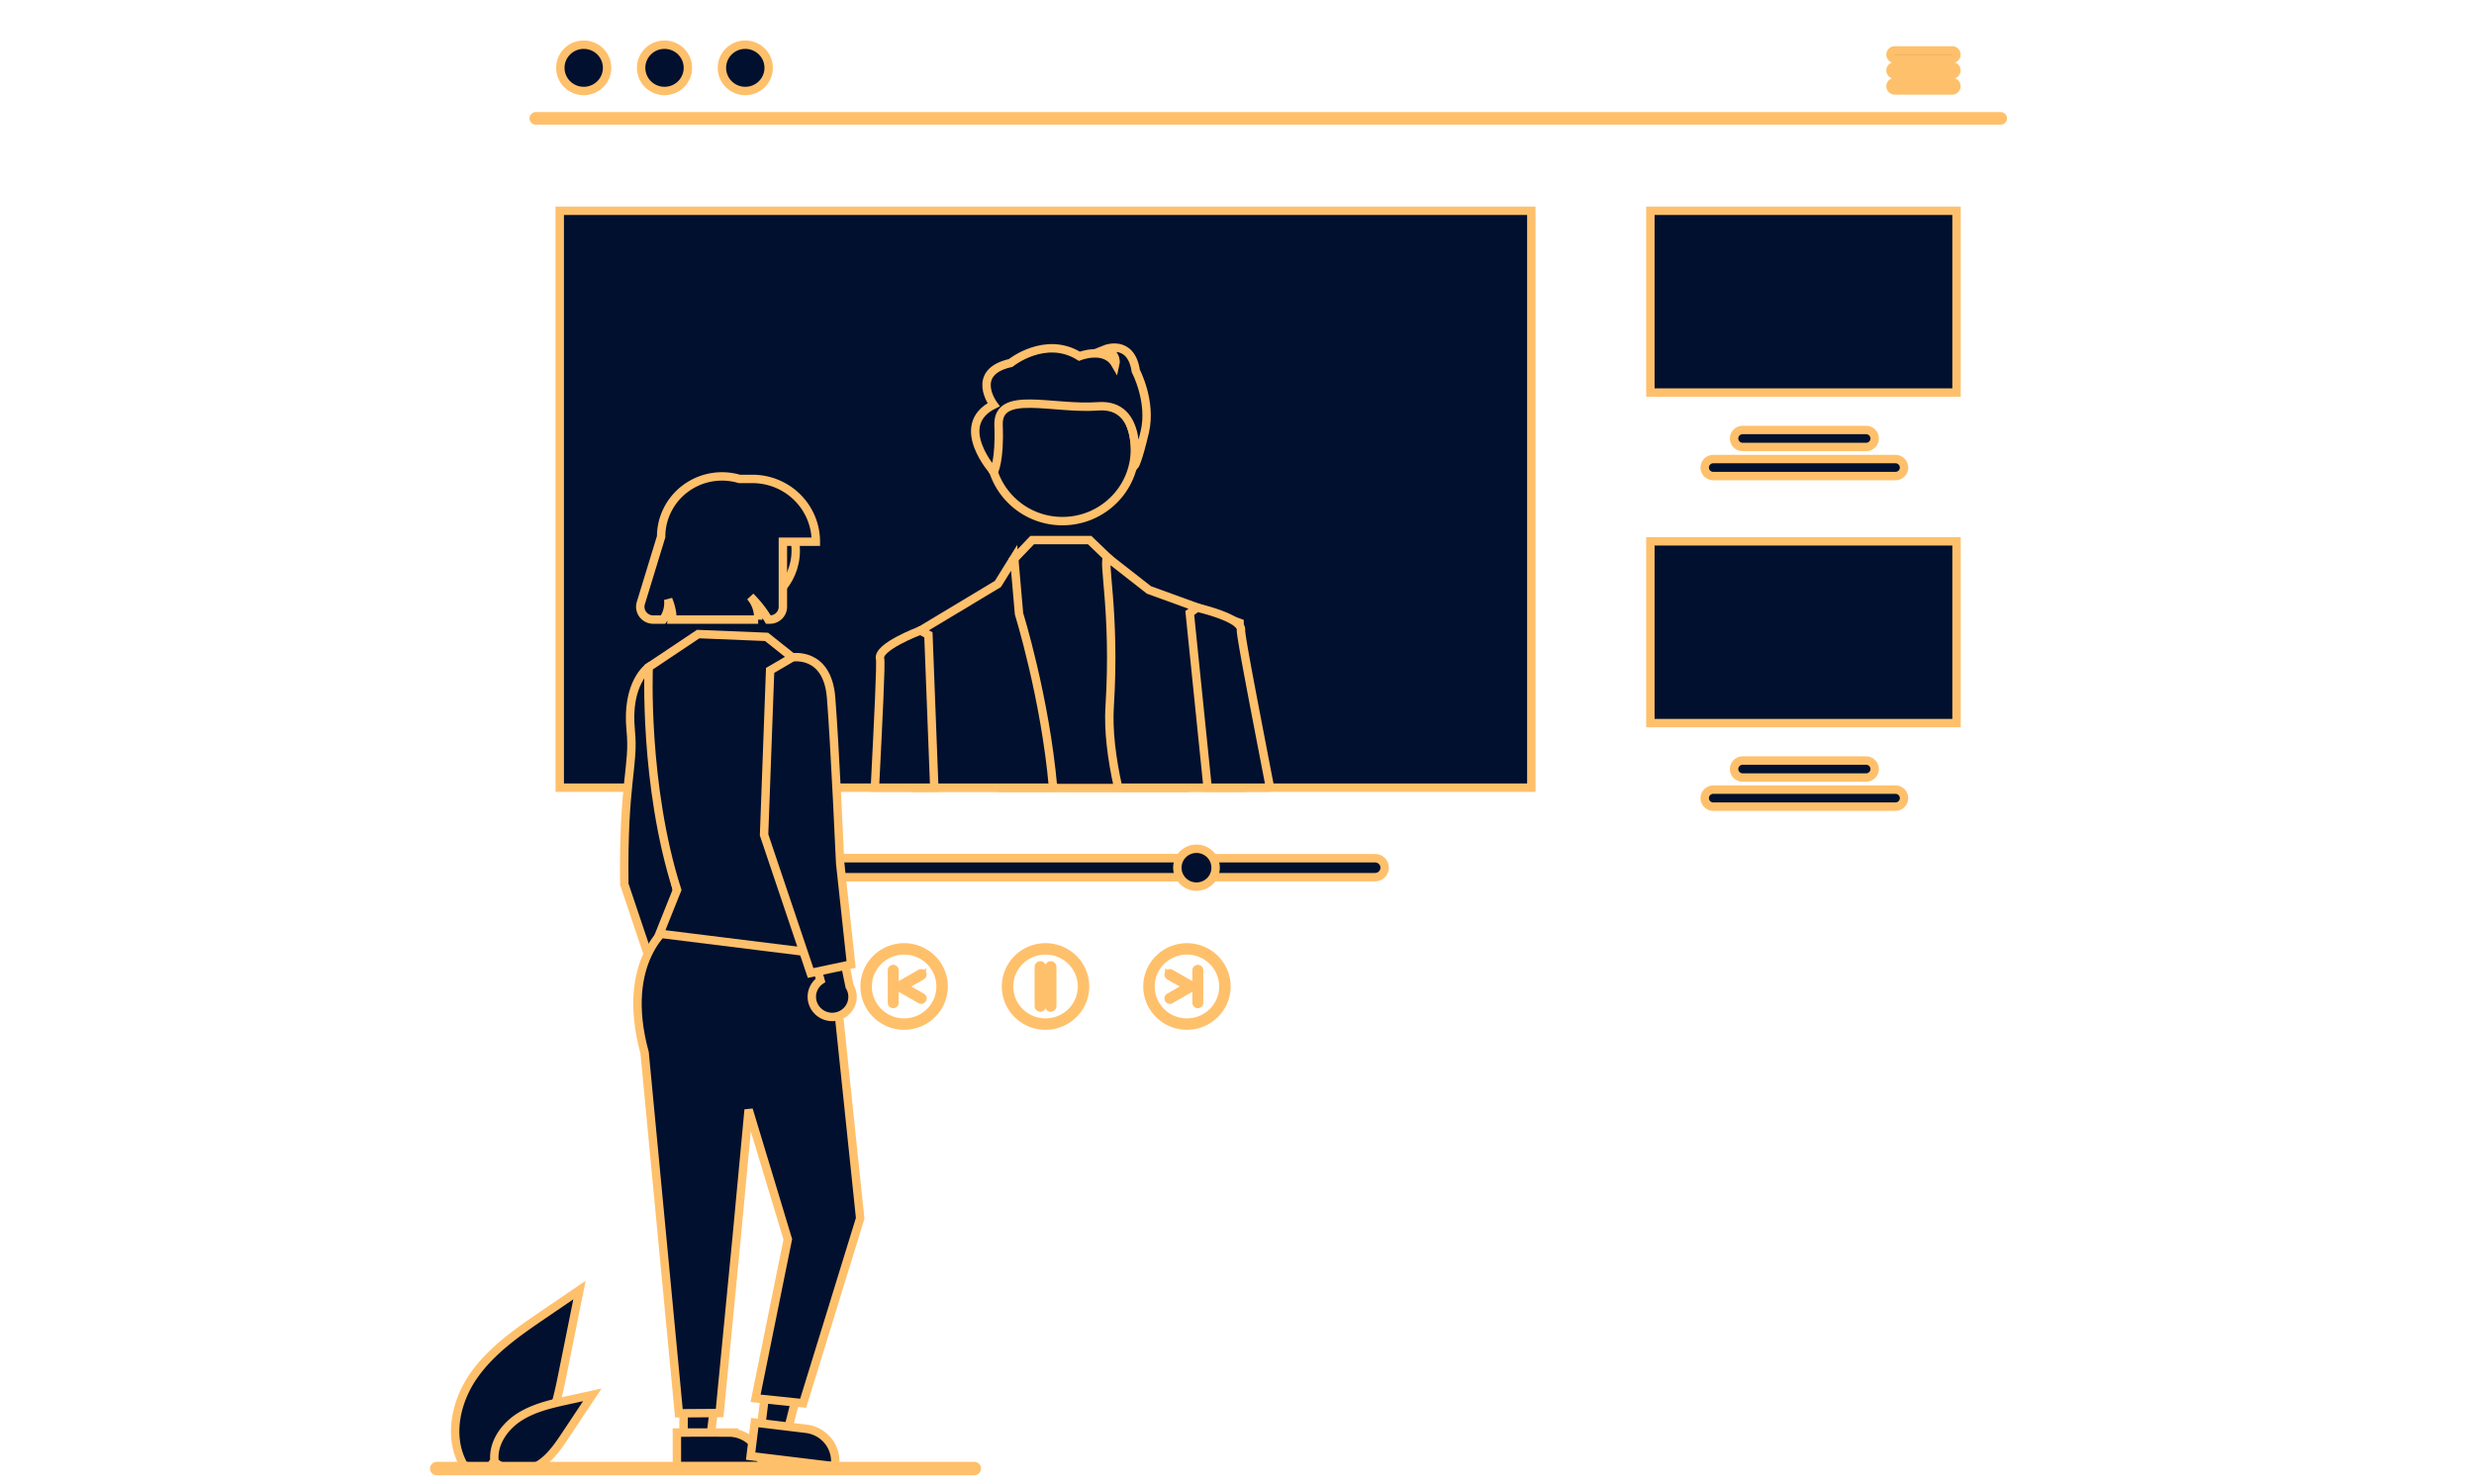 <?xml version="1.0" encoding="UTF-8" standalone="no"?>
<svg
   width="1000"
   height="600"
   viewBox="0 0 1000 600"
   version="1.1"
   id="svg84"
   sodipodi:docname="outline_workshop.svg"
   inkscape:version="1.2.2 (732a01da63, 2022-12-09, custom)"
   xml:space="preserve"
   xmlns:inkscape="http://www.inkscape.org/namespaces/inkscape"
   xmlns:sodipodi="http://sodipodi.sourceforge.net/DTD/sodipodi-0.dtd"
   xmlns="http://www.w3.org/2000/svg"
   xmlns:svg="http://www.w3.org/2000/svg"
   xmlns:rdf="http://www.w3.org/1999/02/22-rdf-syntax-ns#"
   xmlns:cc="http://creativecommons.org/ns#"
   xmlns:dc="http://purl.org/dc/elements/1.1/"><defs
     id="defs88" /><sodipodi:namedview
     pagecolor="#ffffff"
     bordercolor="#666666"
     borderopacity="1"
     objecttolerance="10"
     gridtolerance="10"
     guidetolerance="10"
     inkscape:pageopacity="0"
     inkscape:pageshadow="2"
     inkscape:window-width="1842"
     inkscape:window-height="1005"
     id="namedview86"
     showgrid="false"
     inkscape:zoom="0.77833826"
     inkscape:cx="501.70989"
     inkscape:cy="221.62601"
     inkscape:window-x="78"
     inkscape:window-y="38"
     inkscape:window-maximized="1"
     inkscape:current-layer="svg84"
     inkscape:showpageshadow="2"
     inkscape:pagecheckerboard="0"
     inkscape:deskcolor="#d1d1d1" /><path
     d="m 219.764,531.443 c -10.395,7.091 -21.025,14.409 -28.223,24.68 -7.198,10.271 -10.34,24.291 -4.556,35.405 l -0.149,0.693 a 27.055,26.802 0 0 0 26.126,-4.559 c 9.15,-7.608 12.02,-20.143 14.354,-31.749 l 6.905,-34.33 z"
     id="path2"
     inkscape:connector-curvature="0"
     style="fill:#00102e;stroke-width:3.4;stroke:#ffc06b;stroke-opacity:1;stroke-dasharray:none;fill-opacity:1" /><path
     d="m 229.777,566.062 c -6.934,1.52 -14.04,3.109 -19.986,6.957 -5.946,3.848 -10.577,10.501 -9.934,17.507 l -0.226,0.33 a 15.224,15.081 0 0 0 14.597,3.096 c 6.396,-2.05 10.568,-7.985 14.263,-13.549 l 10.929,-16.454 z"
     id="path4"
     inkscape:connector-curvature="0"
     style="fill:#00102e;stroke-width:3.4;stroke:#ffc06b;stroke-opacity:1;stroke-dasharray:none;fill-opacity:1" /><path
     d="M 808.685,48.712 H 216.598 a 0.859,0.851 0 0 1 0,-1.703 h 592.087 a 0.859,0.851 0 0 1 0,1.703 z"
     id="path6"
     inkscape:connector-curvature="0"
     style="fill:#00102e;stroke-width:3.4;stroke:#ffc06b;stroke-opacity:1;stroke-dasharray:none;fill-opacity:1" /><ellipse
     cx="235.94"
     cy="27.43"
     id="circle8"
     style="fill:#00102e;stroke-width:3.4;stroke:#ffc06b;stroke-opacity:1;stroke-dasharray:none;fill-opacity:1"
     rx="9.453"
     ry="9.364" /><ellipse
     cx="268.595"
     cy="27.43"
     id="circle10"
     style="fill:#00102e;stroke-width:3.4;stroke:#ffc06b;stroke-opacity:1;stroke-dasharray:none;fill-opacity:1"
     rx="9.453"
     ry="9.364" /><ellipse
     cx="301.25"
     cy="27.43"
     id="circle12"
     style="fill:#00102e;stroke-width:3.4;stroke:#ffc06b;stroke-opacity:1;stroke-dasharray:none;fill-opacity:1"
     rx="9.453"
     ry="9.364" /><path
     d="m 789.119,23.793 h -23.202 a 1.719,1.703 0 1 1 0,-3.405 h 23.202 a 1.719,1.703 0 0 1 0,3.405 z"
     id="path14"
     inkscape:connector-curvature="0"
     style="fill:#00102e;stroke-width:3.4;stroke:#ffc06b;stroke-opacity:1;stroke-dasharray:none;fill-opacity:1" /><path
     d="m 789.119,30.178 h -23.202 a 1.719,1.703 0 1 1 0,-3.405 h 23.202 a 1.719,1.703 0 0 1 0,3.405 z"
     id="path16"
     inkscape:connector-curvature="0"
     style="fill:#00102e;stroke-width:3.4;stroke:#ffc06b;stroke-opacity:1;stroke-dasharray:none;fill-opacity:1" /><path
     d="m 789.119,36.563 h -23.202 a 1.719,1.703 0 1 1 0,-3.405 h 23.202 a 1.719,1.703 0 0 1 0,3.405 z"
     id="path18"
     inkscape:connector-curvature="0"
     style="fill:#00102e;stroke-width:3.4;stroke:#ffc06b;stroke-opacity:1;stroke-dasharray:none;fill-opacity:1" /><rect
     x="226.25"
     y="85.216"
     width="392.719"
     height="233.251"
     id="rect20"
     style="fill:#00102e;stroke-width:3.4;stroke:#ffc06b;stroke-opacity:1;stroke-dasharray:none;fill-opacity:1" /><rect
     x="667.093"
     y="85.216"
     width="123.745"
     height="73.497"
     id="rect22"
     style="fill:#00102e;stroke-width:3.4;stroke:#ffc06b;stroke-opacity:1;stroke-dasharray:none;fill-opacity:1" /><path
     d="m 766.15,192.477 h -73.628 a 3.468,3.435 0 0 1 0,-6.871 h 73.628 a 3.468,3.435 0 0 1 0,6.871 z"
     id="path24"
     inkscape:connector-curvature="0"
     style="fill:#00102e;stroke-width:3.4;stroke:#ffc06b;stroke-opacity:1;stroke-dasharray:none;fill-opacity:1" /><path
     d="m 754.279,180.718 h -49.886 a 3.468,3.435 0 0 1 0,-6.871 h 49.886 a 3.468,3.435 0 0 1 0,6.871 z"
     id="path26"
     inkscape:connector-curvature="0"
     style="fill:#00102e;stroke-width:3.4;stroke:#ffc06b;stroke-opacity:1;stroke-dasharray:none;fill-opacity:1" /><rect
     x="667.093"
     y="218.867"
     width="123.745"
     height="73.497"
     id="rect28"
     style="fill:#00102e;stroke-width:3.4;stroke:#ffc06b;stroke-opacity:1;stroke-dasharray:none;fill-opacity:1" /><path
     d="m 766.15,326.128 h -73.628 a 3.468,3.435 0 0 1 0,-6.871 h 73.628 a 3.468,3.435 0 0 1 0,6.871 z"
     id="path30"
     inkscape:connector-curvature="0"
     style="fill:#00102e;stroke-width:3.4;stroke:#ffc06b;stroke-opacity:1;stroke-dasharray:none;fill-opacity:1" /><path
     d="m 754.279,314.369 h -49.886 a 3.468,3.435 0 0 1 0,-6.871 h 49.886 a 3.468,3.435 0 0 1 0,6.871 z"
     id="path32"
     inkscape:connector-curvature="0"
     style="fill:#00102e;stroke-width:3.4;stroke:#ffc06b;stroke-opacity:1;stroke-dasharray:none;fill-opacity:1" /><ellipse
     cx="429.434"
     cy="181.665"
     id="circle34"
     style="fill:#00102e;stroke-width:3.4;stroke:#ffc06b;stroke-opacity:1;stroke-dasharray:none;fill-opacity:1"
     rx="29.306"
     ry="29.031" /><polygon
     points="235.84,197.133 258.473,197.133 266.872,205.264 267.534,205.91 285.406,223.035 295.884,295.804 224.205,295.804 228.228,205.164 228.723,204.644 "
     id="polygon36"
     style="fill:#00102e;stroke-width:3.332;stroke:#ffc06b;stroke-opacity:1;stroke-dasharray:none;fill-opacity:1"
     transform="matrix(1.025,0,0,1.016,175.483,18.066)" /><path
     d="m 425.669,318.467 h -55.849 c -0.369,-35.226 -0.662,-61.803 -0.662,-61.803 l 2.853,-1.72 0.017,-0.008 31.323,-18.839 6.574,-10.581 0.034,0.375 1.934,22.304 c 0,0 10.509,33.634 13.775,70.273 z"
     id="path38"
     inkscape:connector-curvature="0"
     style="fill:#00102e;stroke-width:3.4;stroke:#ffc06b;stroke-opacity:1;stroke-dasharray:none;fill-opacity:1" /><path
     d="m 501.661,318.467 h -49.696 c -2.656,-11.935 -4.039,-23.3 -3.437,-32.774 2.44,-38.708 -3.188,-60.177 -0.748,-60.177 l 1.289,1.005 15.331,11.995 20.186,7.33 14.007,5.091 2.44,0.885 v 1.166 c 0.009,5.857 0.069,33.055 0.628,65.48 z"
     id="path40"
     inkscape:connector-curvature="0"
     style="fill:#00102e;stroke-width:3.4;stroke:#ffc06b;stroke-opacity:1;stroke-dasharray:none;fill-opacity:1" /><path
     d="m 401.709,190.748 c 0,0 2.49,-4.332 1.911,-18.802 -0.579,-14.471 21.665,-6.286 40.252,-7.667 18.587,-1.38 14.653,24.159 14.653,24.159 0,0 1.341,-1.518 4.212,-13.844 2.871,-12.326 -3.648,-24.61 -3.648,-24.61 -1.92,-12.952 -12.266,-8.801 -12.266,-8.801 4.983,1.922 4.026,6.03 4.026,6.03 -4.218,-7.325 -14.564,-3.174 -14.564,-3.174 -13.799,-8.578 -27.785,2.718 -27.785,2.718 -16.67,3.748 -6.894,16.881 -6.894,16.881 -16.765,8.393 0.103,27.11 0.103,27.11 z"
     id="path42"
     inkscape:connector-curvature="0"
     style="fill:#00102e;stroke-width:3.4;stroke:#ffc06b;stroke-opacity:1;stroke-dasharray:none;fill-opacity:1" /><path
     d="m 353.639,318.467 c 1.426,-28.254 2.518,-50.421 2.088,-52.132 -1.203,-4.759 15.769,-11.203 16.285,-11.39 l 0.008,-0.008 h 0.009 l 3.24,1.728 2.372,61.803 z"
     id="path44"
     inkscape:connector-curvature="0"
     style="fill:#00102e;stroke-width:3.4;stroke:#ffc06b;stroke-opacity:1;stroke-dasharray:none;fill-opacity:1" /><path
     d="m 513.348,318.467 h -25.221 l -7.219,-70.631 2.973,-2.154 c 0,0 0.258,0.06 0.705,0.162 2.312,0.57 9.771,2.503 14.007,5.091 a 8.488,8.409 0 0 1 2.44,2.052 2.497,2.474 0 0 1 0.576,1.754 c -0.215,2.001 5.285,30.28 11.738,63.727 z"
     id="path46"
     inkscape:connector-curvature="0"
     style="fill:#00102e;stroke-width:3.4;stroke:#ffc06b;stroke-opacity:1;stroke-dasharray:none;fill-opacity:1" /><path
     d="M 555.808,346.985 H 289.412 a 3.867,3.831 0 0 0 0,7.662 h 266.396 a 3.867,3.831 0 1 0 0,-7.662 z"
     id="path48"
     inkscape:connector-curvature="0"
     style="fill:#00102e;stroke-width:3.4;stroke:#ffc06b;stroke-opacity:1;stroke-dasharray:none;fill-opacity:1" /><path
     d="m 483.623,346.985 v 7.662 H 289.412 a 3.867,3.831 0 0 1 0,-7.662 z"
     id="path50"
     inkscape:connector-curvature="0"
     style="fill:#00102e;stroke-width:3.4;stroke:#ffc06b;stroke-opacity:1;stroke-dasharray:none;fill-opacity:1" /><ellipse
     cx="483.623"
     cy="350.816"
     id="circle52"
     style="fill:#00102e;stroke-width:3.4;stroke:#ffc06b;stroke-opacity:1;stroke-dasharray:none;fill-opacity:1"
     rx="7.734"
     ry="7.662" /><path
     d="m 422.61,414.662 a 15.965,15.815 0 1 1 15.965,-15.815 15.983,15.833 0 0 1 -15.965,15.815 z m 0,-30.414 a 14.737,14.599 0 1 0 14.737,14.599 14.754,14.615 0 0 0 -14.737,-14.599 z"
     id="path54"
     inkscape:connector-curvature="0"
     style="fill:#00102e;stroke-width:3.4;stroke:#ffc06b;stroke-opacity:1;stroke-dasharray:none;fill-opacity:1" /><path
     d="m 420.501,407.362 a 0.614,0.608 0 0 1 -0.614,-0.608 v -15.815 a 0.614,0.608 0 1 1 1.228,0 v 15.815 a 0.614,0.608 0 0 1 -0.614,0.608 z"
     id="path56"
     inkscape:connector-curvature="0"
     style="fill:#00102e;stroke-width:3.4;stroke:#ffc06b;stroke-opacity:1;stroke-dasharray:none;fill-opacity:1" /><path
     d="m 424.718,407.362 a 0.614,0.608 0 0 1 -0.614,-0.608 v -15.815 a 0.614,0.608 0 1 1 1.228,0 v 15.815 a 0.614,0.608 0 0 1 -0.614,0.608 z"
     id="path58"
     inkscape:connector-curvature="0"
     style="fill:#00102e;stroke-width:3.4;stroke:#ffc06b;stroke-opacity:1;stroke-dasharray:none;fill-opacity:1" /><path
     d="m 349.486,398.846 a 15.965,15.815 0 1 1 15.965,15.815 15.983,15.833 0 0 1 -15.965,-15.815 z m 1.228,0 a 14.737,14.599 0 1 0 14.737,-14.599 14.754,14.615 0 0 0 -14.737,14.599 z"
     id="path60"
     inkscape:connector-curvature="0"
     style="fill:#00102e;stroke-width:3.4;stroke:#ffc06b;stroke-opacity:1;stroke-dasharray:none;fill-opacity:1" /><path
     d="m 372.347,404.171 a 0.511,0.506 0 0 0 0.256,-0.944 l -7.66,-4.381 7.66,-4.381 a 0.511,0.506 0 0 0 -0.511,-0.876 l -8.426,4.819 a 0.511,0.506 0 0 0 0,0.876 l 8.426,4.819 a 0.508,0.504 0 0 0 0.255,0.068 z"
     id="path62"
     inkscape:connector-curvature="0"
     style="fill:#00102e;stroke-width:3.4;stroke:#ffc06b;stroke-opacity:1;stroke-dasharray:none;fill-opacity:1" /><path
     d="m 361.049,405.928 a 0.511,0.506 0 0 0 0.511,-0.506 v -13.152 a 0.511,0.506 0 0 0 -1.021,0 v 13.152 a 0.511,0.506 0 0 0 0.511,0.506 z"
     id="path64"
     inkscape:connector-curvature="0"
     style="fill:#00102e;stroke-width:3.4;stroke:#ffc06b;stroke-opacity:1;stroke-dasharray:none;fill-opacity:1" /><path
     d="m 479.769,414.662 a 15.965,15.815 0 1 1 15.965,-15.815 15.983,15.833 0 0 1 -15.965,15.815 z m 0,-30.414 a 14.737,14.599 0 1 0 14.737,14.599 14.754,14.615 0 0 0 -14.737,-14.599 z"
     id="path66"
     inkscape:connector-curvature="0"
     style="fill:#00102e;stroke-width:3.4;stroke:#ffc06b;stroke-opacity:1;stroke-dasharray:none;fill-opacity:1" /><path
     d="m 472.873,404.171 a 0.511,0.506 0 0 1 -0.256,-0.944 l 7.66,-4.381 -7.66,-4.381 a 0.511,0.506 0 0 1 0.511,-0.876 l 8.426,4.819 a 0.511,0.506 0 0 1 0,0.876 l -8.426,4.819 a 0.508,0.504 0 0 1 -0.255,0.068 z"
     id="path68"
     inkscape:connector-curvature="0"
     style="fill:#00102e;stroke-width:3.4;stroke:#ffc06b;stroke-opacity:1;stroke-dasharray:none;fill-opacity:1" /><path
     d="m 484.17,405.928 a 0.511,0.506 0 0 1 -0.511,-0.506 v -13.152 a 0.511,0.506 0 0 1 1.021,0 v 13.152 a 0.511,0.506 0 0 1 -0.511,0.506 z"
     id="path70"
     inkscape:connector-curvature="0"
     style="fill:#00102e;stroke-width:3.4;stroke:#ffc06b;stroke-opacity:1;stroke-dasharray:none;fill-opacity:1" /><path
     d="m 269.022,410.766 a 8.171,8.094 0 0 1 1.116,-12.362 l -7.855,-27.69 14.374,4.546 5.256,25.598 a 8.215,8.138 0 0 1 -12.89,9.908 z"
     id="path72"
     inkscape:connector-curvature="0"
     style="fill:#00102e;stroke-width:3.4;stroke:#ffc06b;stroke-opacity:1;stroke-dasharray:none;fill-opacity:1" /><path
     d="m 265.18,272.807 -2.977,-3.07 c 0,0 -9.205,6.264 -7.258,25.68 1.439,14.341 -3.108,20.424 -2.599,62.108 l 12.834,38.175 14.845,-7.709 -10.74,-47.103 z"
     id="path74"
     inkscape:connector-curvature="0"
     style="fill:#00102e;stroke-width:3.4;stroke:#ffc06b;stroke-opacity:1;stroke-dasharray:none;fill-opacity:1" /><polygon
     points="98.357,515.883 98.359,555.931 108.742,555.931 113.682,515.882 "
     id="polygon76"
     style="fill:#00102e;stroke-width:3.332;stroke:#ffc06b;stroke-opacity:1;stroke-dasharray:none;fill-opacity:1"
     transform="matrix(1.025,0,0,1.016,175.483,18.066)" /><path
     d="m 273.601,579.194 20.962,-8.5e-4 h 8.5e-4 a 13.36,13.234 0 0 1 13.359,13.233 v 0.43 l -34.321,9.8e-4 z"
     id="path78"
     inkscape:connector-curvature="0"
     style="fill:#00102e;stroke-width:3.4;stroke:#ffc06b;stroke-opacity:1;stroke-dasharray:none;fill-opacity:1" /><polygon
     points="133.513,512.503 128.639,552.254 138.945,553.517 148.723,514.368 "
     id="polygon80"
     style="fill:#00102e;stroke-width:3.332;stroke:#ffc06b;stroke-opacity:1;stroke-dasharray:none;fill-opacity:1"
     transform="matrix(1.025,0,0,1.016,175.483,18.066)" /><path
     d="m 305.086,575.158 20.806,2.527 8.3e-4,9e-5 a 13.36,13.234 0 0 1 11.633,14.746 l -0.053,0.427 -34.066,-4.138 z"
     id="path82"
     inkscape:connector-curvature="0"
     style="fill:#00102e;stroke-width:3.4;stroke:#ffc06b;stroke-opacity:1;stroke-dasharray:none;fill-opacity:1" /><path
     d="m 270.799,374.109 c 0,0 -20.504,13.882 -10.253,51.457 l 13.864,145.85 16.471,-0.116 6.977,-71.967 4.741,-50.665 15.842,52.392 -13.031,64.288 19.232,2.005 23.042,-74.762 -11.112,-106.443 z"
     id="path84"
     inkscape:connector-curvature="0"
     style="fill:#00102e;stroke-width:3.4;stroke:#ffc06b;stroke-opacity:1;stroke-dasharray:none;fill-opacity:1" /><path
     d="m 320.274,265.797 -10.426,-8.307 -27.649,-1.127 -19.996,13.375 c 0,0 -2.064,47.625 11.467,90.048 l -7.094,17.721 70.931,8.815 z"
     id="path86"
     inkscape:connector-curvature="0"
     style="fill:#00102e;stroke-width:3.4;stroke:#ffc06b;stroke-opacity:1;stroke-dasharray:none;fill-opacity:1" /><ellipse
     cx="297.919"
     cy="222.676"
     id="circle88"
     style="fill:#00102e;stroke-width:3.4;stroke:#ffc06b;stroke-opacity:1;stroke-dasharray:none;fill-opacity:1"
     rx="23.716"
     ry="23.494" /><path
     d="m 304.14,193.634 h -5.27 a 24.607,24.376 0 0 0 -31.635,23.357 l -8.208,26.833 a 5.228,5.179 0 0 0 5.003,6.68 h 4.007 a 11.795,11.684 0 0 0 2.054,-8.137 24.237,24.009 0 0 1 1.555,5.599 9.958,9.865 0 0 1 -0.053,2.538 h 34.856 a 13.008,12.885 0 0 0 -3.152,-9.289 46.895,46.455 0 0 1 7.264,9.289 h 0.655 a 5.228,5.179 0 0 0 5.227,-5.178 v -26.303 h 13.327 a 25.629,25.389 0 0 0 -25.629,-25.389 z"
     id="path90"
     inkscape:connector-curvature="0"
     style="fill:#00102e;stroke-width:3.4;stroke:#ffc06b;stroke-opacity:1;stroke-dasharray:none;fill-opacity:1" /><path
     d="m 330.531,408.735 a 8.171,8.094 0 0 1 1.116,-12.362 l -7.855,-27.69 14.374,4.546 5.256,25.598 a 8.215,8.138 0 0 1 -12.89,9.908 z"
     id="path92"
     inkscape:connector-curvature="0"
     style="fill:#00102e;stroke-width:3.4;stroke:#ffc06b;stroke-opacity:1;stroke-dasharray:none;fill-opacity:1" /><path
     d="m 311.283,271.052 8.991,-5.255 c 0,0 14.141,-2.47 15.651,16.194 1.509,18.664 3.684,67.111 3.684,67.111 l 4.411,40.84 -16.368,3.457 -18.812,-55.85 z"
     id="path94"
     inkscape:connector-curvature="0"
     style="fill:#00102e;stroke-width:3.4;stroke:#ffc06b;stroke-opacity:1;stroke-dasharray:none;fill-opacity:1" /><path
     d="M 393.842,594.773 H 176.508 a 1.025,1.016 0 0 1 0,-2.031 h 217.334 a 1.025,1.016 0 0 1 0,2.031 z"
     id="path96"
     inkscape:connector-curvature="0"
     style="fill:#00102e;stroke-width:3.4;stroke:#ffc06b;stroke-opacity:1;stroke-dasharray:none;fill-opacity:1" /></svg>
